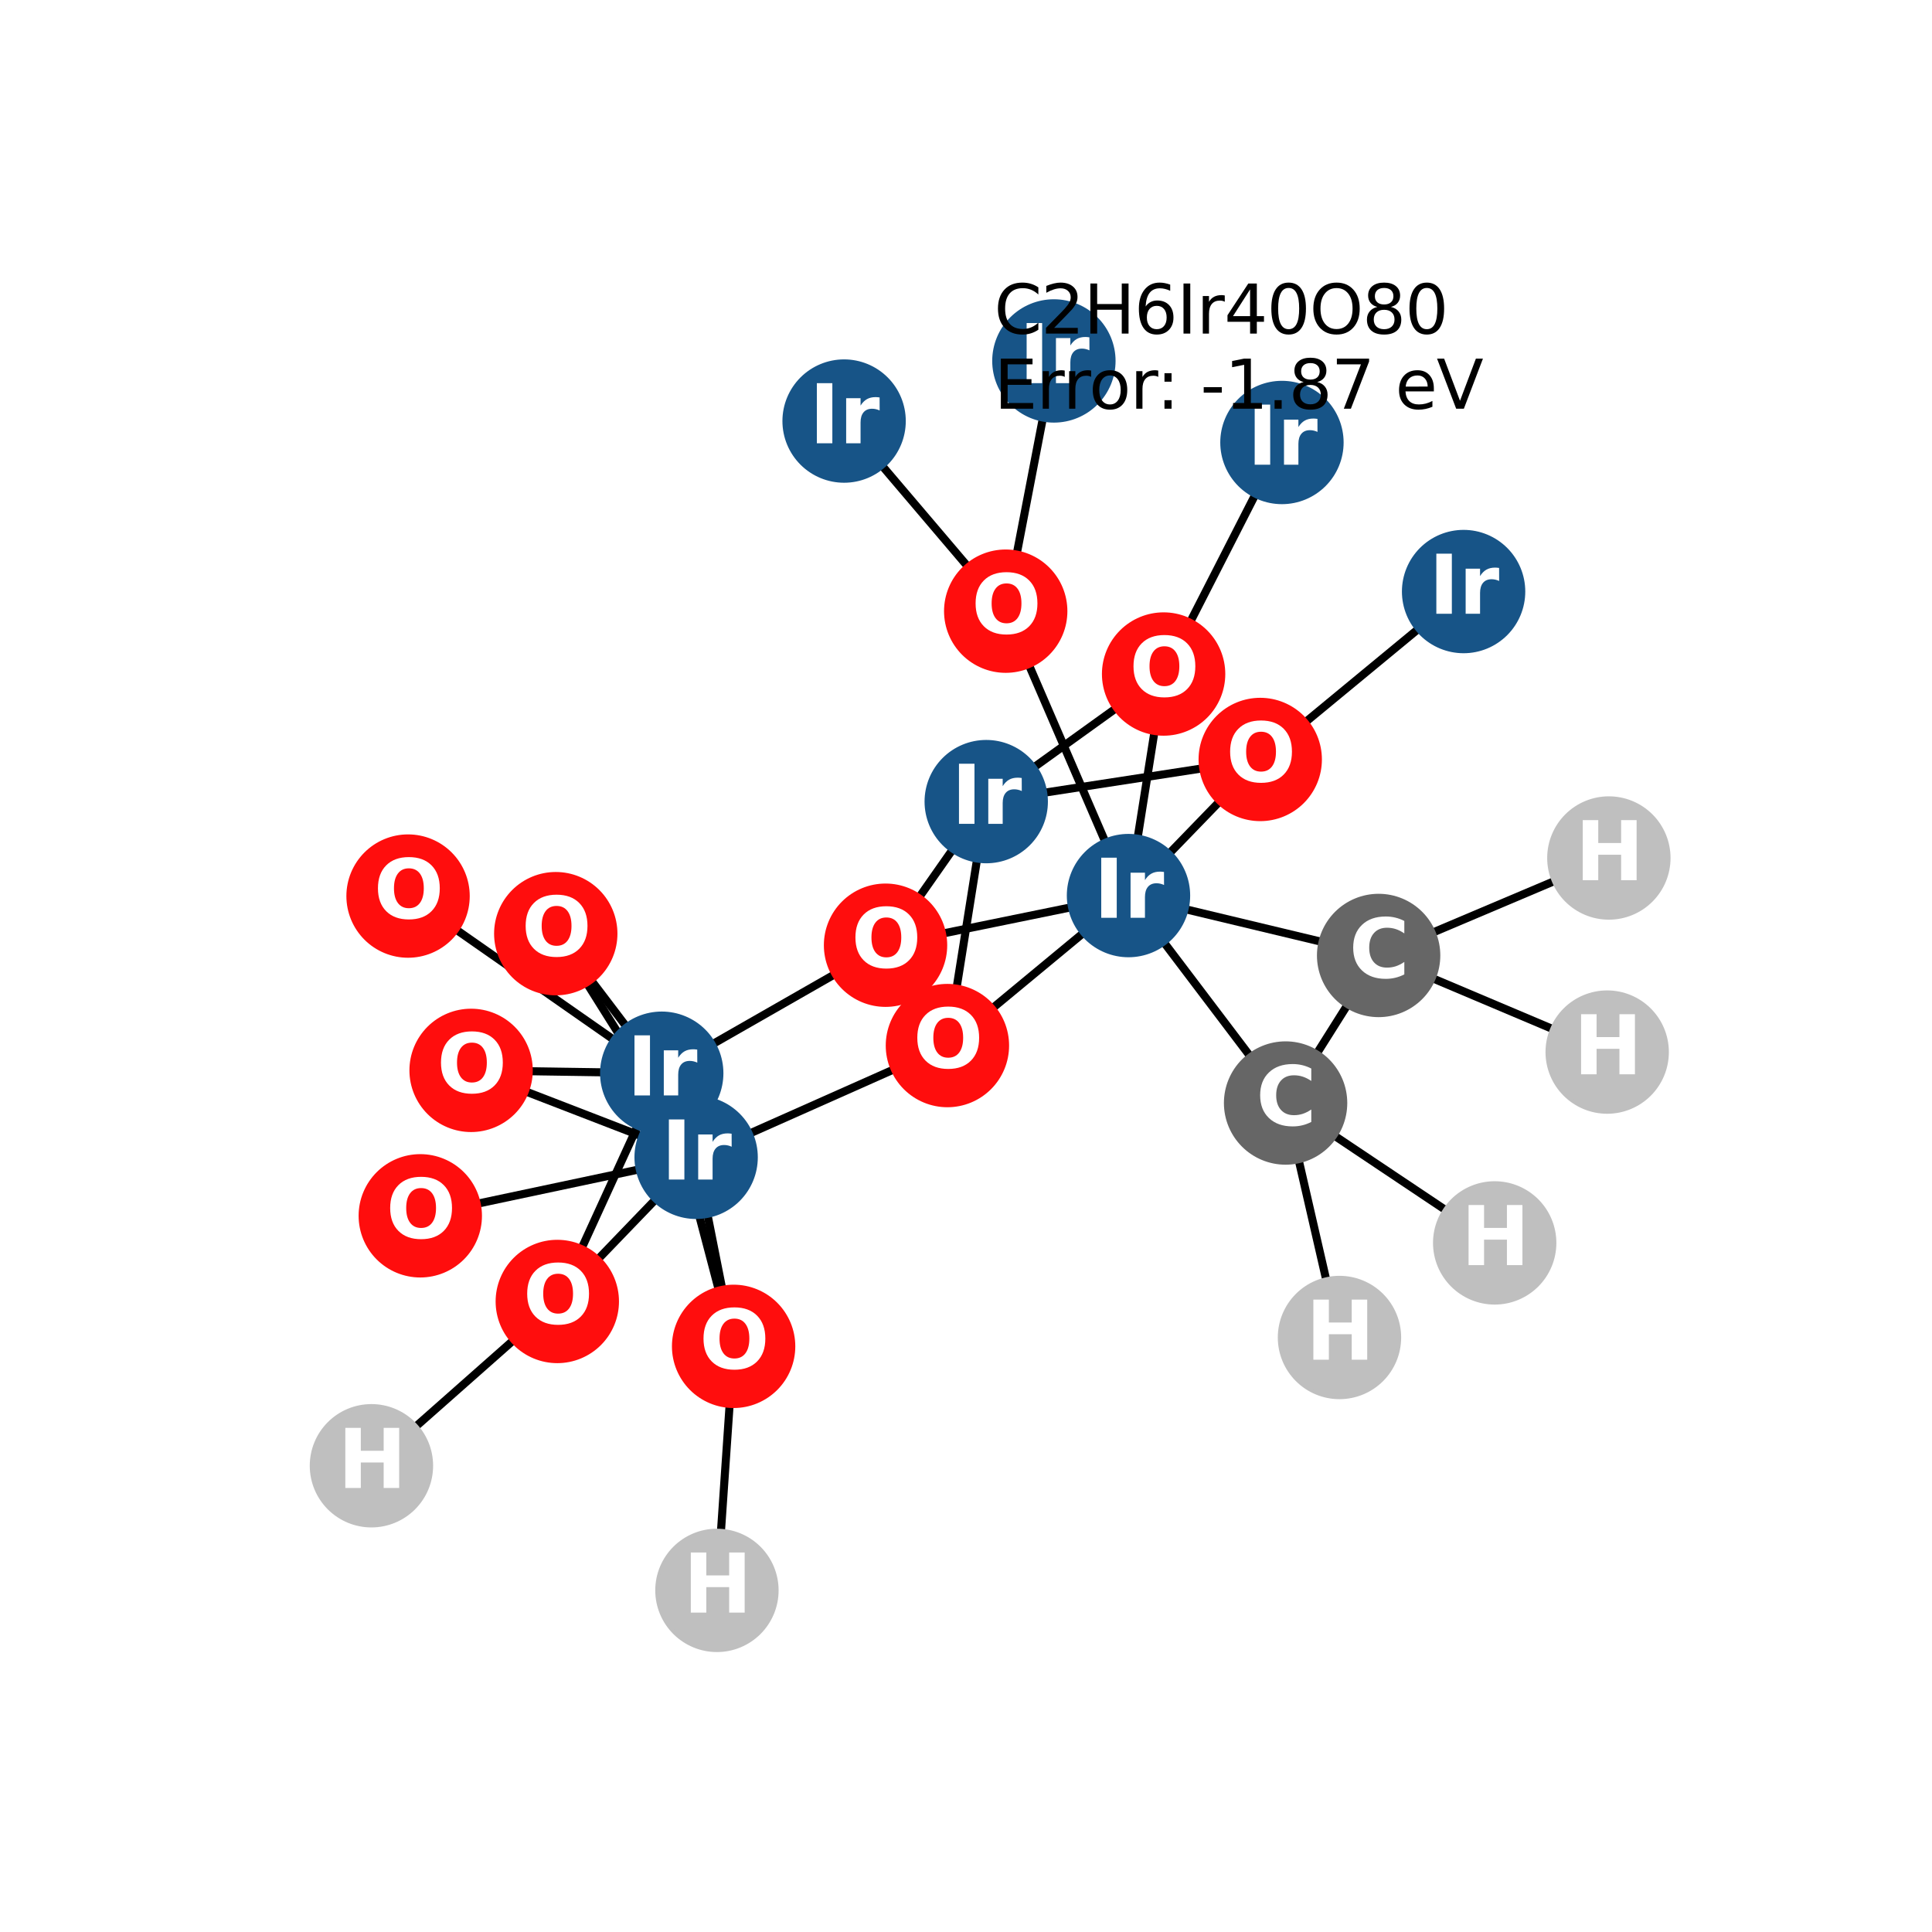 <?xml version="1.0" encoding="utf-8" standalone="no"?>
<!DOCTYPE svg PUBLIC "-//W3C//DTD SVG 1.1//EN"
  "http://www.w3.org/Graphics/SVG/1.1/DTD/svg11.dtd">
<svg xmlns:xlink="http://www.w3.org/1999/xlink" width="288pt" height="288pt" viewBox="0 0 288 288" xmlns="http://www.w3.org/2000/svg" version="1.1">
 <defs>
  <style type="text/css">*{stroke-linejoin: round; stroke-linecap: butt}</style>
 </defs>
 <g id="figure_1">
  <g id="patch_1">
   <path d="M 0 288 
L 288 288 
L 288 0 
L 0 0 
z
" style="fill: #ffffff"/>
  </g>
  <g id="axes_1">
   <g id="LineCollection_1">
    <path d="M 82.847 139.18 
L 103.771 172.52 
" clip-path="url(#pa21f3a3937)" style="fill: none; stroke: #000000; stroke-width: 1.2"/>
    <path d="M 82.847 139.18 
L 98.644 159.984 
" clip-path="url(#pa21f3a3937)" style="fill: none; stroke: #000000; stroke-width: 1.2"/>
    <path d="M 109.359 200.699 
L 103.771 172.52 
" clip-path="url(#pa21f3a3937)" style="fill: none; stroke: #000000; stroke-width: 1.2"/>
    <path d="M 109.359 200.699 
L 98.644 159.984 
" clip-path="url(#pa21f3a3937)" style="fill: none; stroke: #000000; stroke-width: 1.2"/>
    <path d="M 109.359 200.699 
L 106.871 237.076 
" clip-path="url(#pa21f3a3937)" style="fill: none; stroke: #000000; stroke-width: 1.2"/>
    <path d="M 218.176 88.182 
L 187.861 113.213 
" clip-path="url(#pa21f3a3937)" style="fill: none; stroke: #000000; stroke-width: 1.2"/>
    <path d="M 187.861 113.213 
L 147.016 119.496 
" clip-path="url(#pa21f3a3937)" style="fill: none; stroke: #000000; stroke-width: 1.2"/>
    <path d="M 187.861 113.213 
L 168.223 133.502 
" clip-path="url(#pa21f3a3937)" style="fill: none; stroke: #000000; stroke-width: 1.2"/>
    <path d="M 147.016 119.496 
L 141.23 155.861 
" clip-path="url(#pa21f3a3937)" style="fill: none; stroke: #000000; stroke-width: 1.2"/>
    <path d="M 147.016 119.496 
L 173.457 100.476 
" clip-path="url(#pa21f3a3937)" style="fill: none; stroke: #000000; stroke-width: 1.2"/>
    <path d="M 147.016 119.496 
L 132.006 140.902 
" clip-path="url(#pa21f3a3937)" style="fill: none; stroke: #000000; stroke-width: 1.2"/>
    <path d="M 141.23 155.861 
L 103.771 172.52 
" clip-path="url(#pa21f3a3937)" style="fill: none; stroke: #000000; stroke-width: 1.2"/>
    <path d="M 141.23 155.861 
L 168.223 133.502 
" clip-path="url(#pa21f3a3937)" style="fill: none; stroke: #000000; stroke-width: 1.2"/>
    <path d="M 157.102 53.804 
L 149.92 91.106 
" clip-path="url(#pa21f3a3937)" style="fill: none; stroke: #000000; stroke-width: 1.2"/>
    <path d="M 103.771 172.52 
L 62.652 181.239 
" clip-path="url(#pa21f3a3937)" style="fill: none; stroke: #000000; stroke-width: 1.2"/>
    <path d="M 103.771 172.52 
L 70.226 159.559 
" clip-path="url(#pa21f3a3937)" style="fill: none; stroke: #000000; stroke-width: 1.2"/>
    <path d="M 103.771 172.52 
L 83.076 194.009 
" clip-path="url(#pa21f3a3937)" style="fill: none; stroke: #000000; stroke-width: 1.2"/>
    <path d="M 191.097 65.961 
L 173.457 100.476 
" clip-path="url(#pa21f3a3937)" style="fill: none; stroke: #000000; stroke-width: 1.2"/>
    <path d="M 60.829 133.576 
L 98.644 159.984 
" clip-path="url(#pa21f3a3937)" style="fill: none; stroke: #000000; stroke-width: 1.2"/>
    <path d="M 168.223 133.502 
L 149.92 91.106 
" clip-path="url(#pa21f3a3937)" style="fill: none; stroke: #000000; stroke-width: 1.2"/>
    <path d="M 168.223 133.502 
L 173.457 100.476 
" clip-path="url(#pa21f3a3937)" style="fill: none; stroke: #000000; stroke-width: 1.2"/>
    <path d="M 168.223 133.502 
L 132.006 140.902 
" clip-path="url(#pa21f3a3937)" style="fill: none; stroke: #000000; stroke-width: 1.2"/>
    <path d="M 168.223 133.502 
L 191.641 164.426 
" clip-path="url(#pa21f3a3937)" style="fill: none; stroke: #000000; stroke-width: 1.2"/>
    <path d="M 168.223 133.502 
L 205.51 142.43 
" clip-path="url(#pa21f3a3937)" style="fill: none; stroke: #000000; stroke-width: 1.2"/>
    <path d="M 125.829 62.767 
L 149.92 91.106 
" clip-path="url(#pa21f3a3937)" style="fill: none; stroke: #000000; stroke-width: 1.2"/>
    <path d="M 98.644 159.984 
L 70.226 159.559 
" clip-path="url(#pa21f3a3937)" style="fill: none; stroke: #000000; stroke-width: 1.2"/>
    <path d="M 98.644 159.984 
L 83.076 194.009 
" clip-path="url(#pa21f3a3937)" style="fill: none; stroke: #000000; stroke-width: 1.2"/>
    <path d="M 98.644 159.984 
L 132.006 140.902 
" clip-path="url(#pa21f3a3937)" style="fill: none; stroke: #000000; stroke-width: 1.2"/>
    <path d="M 83.076 194.009 
L 55.369 218.498 
" clip-path="url(#pa21f3a3937)" style="fill: none; stroke: #000000; stroke-width: 1.2"/>
    <path d="M 191.641 164.426 
L 205.51 142.43 
" clip-path="url(#pa21f3a3937)" style="fill: none; stroke: #000000; stroke-width: 1.2"/>
    <path d="M 191.641 164.426 
L 199.674 199.378 
" clip-path="url(#pa21f3a3937)" style="fill: none; stroke: #000000; stroke-width: 1.2"/>
    <path d="M 191.641 164.426 
L 222.811 185.278 
" clip-path="url(#pa21f3a3937)" style="fill: none; stroke: #000000; stroke-width: 1.2"/>
    <path d="M 205.51 142.43 
L 239.581 156.833 
" clip-path="url(#pa21f3a3937)" style="fill: none; stroke: #000000; stroke-width: 1.2"/>
    <path d="M 205.51 142.43 
L 239.831 127.901 
" clip-path="url(#pa21f3a3937)" style="fill: none; stroke: #000000; stroke-width: 1.2"/>
   </g>
   <g id="PathCollection_1">
    <defs>
     <path id="C0_0_ea7566443e" d="M 0 8.944 
C 2.372 8.944 4.647 8.002 6.325 6.325 
C 8.002 4.647 8.944 2.372 8.944 -0 
C 8.944 -2.372 8.002 -4.647 6.325 -6.325 
C 4.647 -8.002 2.372 -8.944 0 -8.944 
C -2.372 -8.944 -4.647 -8.002 -6.325 -6.325 
C -8.002 -4.647 -8.944 -2.372 -8.944 0 
C -8.944 2.372 -8.002 4.647 -6.325 6.325 
C -4.647 8.002 -2.372 8.944 0 8.944 
z
"/>
    </defs>
    <g clip-path="url(#pa21f3a3937)">
     <use xlink:href="#C0_0_ea7566443e" x="82.847" y="139.18" style="fill: #ff0d0d; stroke: #ff0d0d; stroke-width: 0.5"/>
    </g>
    <g clip-path="url(#pa21f3a3937)">
     <use xlink:href="#C0_0_ea7566443e" x="109.359" y="200.699" style="fill: #ff0d0d; stroke: #ff0d0d; stroke-width: 0.5"/>
    </g>
    <g clip-path="url(#pa21f3a3937)">
     <use xlink:href="#C0_0_ea7566443e" x="218.176" y="88.182" style="fill: #175487; stroke: #175487; stroke-width: 0.5"/>
    </g>
    <g clip-path="url(#pa21f3a3937)">
     <use xlink:href="#C0_0_ea7566443e" x="187.861" y="113.213" style="fill: #ff0d0d; stroke: #ff0d0d; stroke-width: 0.5"/>
    </g>
    <g clip-path="url(#pa21f3a3937)">
     <use xlink:href="#C0_0_ea7566443e" x="147.016" y="119.496" style="fill: #175487; stroke: #175487; stroke-width: 0.5"/>
    </g>
    <g clip-path="url(#pa21f3a3937)">
     <use xlink:href="#C0_0_ea7566443e" x="141.23" y="155.861" style="fill: #ff0d0d; stroke: #ff0d0d; stroke-width: 0.5"/>
    </g>
    <g clip-path="url(#pa21f3a3937)">
     <use xlink:href="#C0_0_ea7566443e" x="157.102" y="53.804" style="fill: #175487; stroke: #175487; stroke-width: 0.5"/>
    </g>
    <g clip-path="url(#pa21f3a3937)">
     <use xlink:href="#C0_0_ea7566443e" x="103.771" y="172.52" style="fill: #175487; stroke: #175487; stroke-width: 0.5"/>
    </g>
    <g clip-path="url(#pa21f3a3937)">
     <use xlink:href="#C0_0_ea7566443e" x="191.097" y="65.961" style="fill: #175487; stroke: #175487; stroke-width: 0.5"/>
    </g>
    <g clip-path="url(#pa21f3a3937)">
     <use xlink:href="#C0_0_ea7566443e" x="60.829" y="133.576" style="fill: #ff0d0d; stroke: #ff0d0d; stroke-width: 0.5"/>
    </g>
    <g clip-path="url(#pa21f3a3937)">
     <use xlink:href="#C0_0_ea7566443e" x="168.223" y="133.502" style="fill: #175487; stroke: #175487; stroke-width: 0.5"/>
    </g>
    <g clip-path="url(#pa21f3a3937)">
     <use xlink:href="#C0_0_ea7566443e" x="125.829" y="62.767" style="fill: #175487; stroke: #175487; stroke-width: 0.5"/>
    </g>
    <g clip-path="url(#pa21f3a3937)">
     <use xlink:href="#C0_0_ea7566443e" x="98.644" y="159.984" style="fill: #175487; stroke: #175487; stroke-width: 0.5"/>
    </g>
    <g clip-path="url(#pa21f3a3937)">
     <use xlink:href="#C0_0_ea7566443e" x="70.226" y="159.559" style="fill: #ff0d0d; stroke: #ff0d0d; stroke-width: 0.5"/>
    </g>
    <g clip-path="url(#pa21f3a3937)">
     <use xlink:href="#C0_0_ea7566443e" x="149.92" y="91.106" style="fill: #ff0d0d; stroke: #ff0d0d; stroke-width: 0.5"/>
    </g>
    <g clip-path="url(#pa21f3a3937)">
     <use xlink:href="#C0_0_ea7566443e" x="83.076" y="194.009" style="fill: #ff0d0d; stroke: #ff0d0d; stroke-width: 0.5"/>
    </g>
    <g clip-path="url(#pa21f3a3937)">
     <use xlink:href="#C0_0_ea7566443e" x="173.457" y="100.476" style="fill: #ff0d0d; stroke: #ff0d0d; stroke-width: 0.5"/>
    </g>
    <g clip-path="url(#pa21f3a3937)">
     <use xlink:href="#C0_0_ea7566443e" x="62.652" y="181.239" style="fill: #ff0d0d; stroke: #ff0d0d; stroke-width: 0.5"/>
    </g>
    <g clip-path="url(#pa21f3a3937)">
     <use xlink:href="#C0_0_ea7566443e" x="132.006" y="140.902" style="fill: #ff0d0d; stroke: #ff0d0d; stroke-width: 0.5"/>
    </g>
    <g clip-path="url(#pa21f3a3937)">
     <use xlink:href="#C0_0_ea7566443e" x="191.641" y="164.426" style="fill: #666666; stroke: #666666; stroke-width: 0.5"/>
    </g>
    <g clip-path="url(#pa21f3a3937)">
     <use xlink:href="#C0_0_ea7566443e" x="205.51" y="142.43" style="fill: #666666; stroke: #666666; stroke-width: 0.5"/>
    </g>
    <g clip-path="url(#pa21f3a3937)">
     <use xlink:href="#C0_0_ea7566443e" x="199.674" y="199.378" style="fill: #bfbfbf; stroke: #bfbfbf; stroke-width: 0.5"/>
    </g>
    <g clip-path="url(#pa21f3a3937)">
     <use xlink:href="#C0_0_ea7566443e" x="222.811" y="185.278" style="fill: #bfbfbf; stroke: #bfbfbf; stroke-width: 0.5"/>
    </g>
    <g clip-path="url(#pa21f3a3937)">
     <use xlink:href="#C0_0_ea7566443e" x="55.369" y="218.498" style="fill: #bfbfbf; stroke: #bfbfbf; stroke-width: 0.5"/>
    </g>
    <g clip-path="url(#pa21f3a3937)">
     <use xlink:href="#C0_0_ea7566443e" x="106.871" y="237.076" style="fill: #bfbfbf; stroke: #bfbfbf; stroke-width: 0.5"/>
    </g>
    <g clip-path="url(#pa21f3a3937)">
     <use xlink:href="#C0_0_ea7566443e" x="239.581" y="156.833" style="fill: #bfbfbf; stroke: #bfbfbf; stroke-width: 0.5"/>
    </g>
    <g clip-path="url(#pa21f3a3937)">
     <use xlink:href="#C0_0_ea7566443e" x="239.831" y="127.901" style="fill: #bfbfbf; stroke: #bfbfbf; stroke-width: 0.5"/>
    </g>
   </g>
   <g id="text_1">
    <g clip-path="url(#pa21f3a3937)">
     <!-- O -->
     <g style="fill: #ffffff" transform="translate(77.746 142.492) scale(0.12 -0.12)">
      <defs>
       <path id="DejaVuSans-Bold-4f" d="M 2719 3878 
Q 2169 3878 1866 3472 
Q 1563 3066 1563 2328 
Q 1563 1594 1866 1187 
Q 2169 781 2719 781 
Q 3272 781 3575 1187 
Q 3878 1594 3878 2328 
Q 3878 3066 3575 3472 
Q 3272 3878 2719 3878 
z
M 2719 4750 
Q 3844 4750 4481 4106 
Q 5119 3463 5119 2328 
Q 5119 1197 4481 553 
Q 3844 -91 2719 -91 
Q 1597 -91 958 553 
Q 319 1197 319 2328 
Q 319 3463 958 4106 
Q 1597 4750 2719 4750 
z
" transform="scale(0.016)"/>
      </defs>
      <use xlink:href="#DejaVuSans-Bold-4f"/>
     </g>
    </g>
   </g>
   <g id="text_2">
    <g clip-path="url(#pa21f3a3937)">
     <!-- O -->
     <g style="fill: #ffffff" transform="translate(104.258 204.01) scale(0.12 -0.12)">
      <use xlink:href="#DejaVuSans-Bold-4f"/>
     </g>
    </g>
   </g>
   <g id="text_3">
    <g clip-path="url(#pa21f3a3937)">
     <!-- Ir -->
     <g style="fill: #ffffff" transform="translate(212.985 91.493) scale(0.12 -0.12)">
      <defs>
       <path id="DejaVuSans-Bold-49" d="M 588 4666 
L 1791 4666 
L 1791 0 
L 588 0 
L 588 4666 
z
" transform="scale(0.016)"/>
       <path id="DejaVuSans-Bold-72" d="M 3138 2547 
Q 2991 2616 2845 2648 
Q 2700 2681 2553 2681 
Q 2122 2681 1889 2404 
Q 1656 2128 1656 1613 
L 1656 0 
L 538 0 
L 538 3500 
L 1656 3500 
L 1656 2925 
Q 1872 3269 2151 3426 
Q 2431 3584 2822 3584 
Q 2878 3584 2943 3579 
Q 3009 3575 3134 3559 
L 3138 2547 
z
" transform="scale(0.016)"/>
      </defs>
      <use xlink:href="#DejaVuSans-Bold-49"/>
      <use xlink:href="#DejaVuSans-Bold-72" transform="translate(37.207 0)"/>
     </g>
    </g>
   </g>
   <g id="text_4">
    <g clip-path="url(#pa21f3a3937)">
     <!-- O -->
     <g style="fill: #ffffff" transform="translate(182.76 116.524) scale(0.12 -0.12)">
      <use xlink:href="#DejaVuSans-Bold-4f"/>
     </g>
    </g>
   </g>
   <g id="text_5">
    <g clip-path="url(#pa21f3a3937)">
     <!-- Ir -->
     <g style="fill: #ffffff" transform="translate(141.825 122.808) scale(0.12 -0.12)">
      <use xlink:href="#DejaVuSans-Bold-49"/>
      <use xlink:href="#DejaVuSans-Bold-72" transform="translate(37.207 0)"/>
     </g>
    </g>
   </g>
   <g id="text_6">
    <g clip-path="url(#pa21f3a3937)">
     <!-- O -->
     <g style="fill: #ffffff" transform="translate(136.129 159.172) scale(0.12 -0.12)">
      <use xlink:href="#DejaVuSans-Bold-4f"/>
     </g>
    </g>
   </g>
   <g id="text_7">
    <g clip-path="url(#pa21f3a3937)">
     <!-- Ir -->
     <g style="fill: #ffffff" transform="translate(151.911 57.115) scale(0.12 -0.12)">
      <use xlink:href="#DejaVuSans-Bold-49"/>
      <use xlink:href="#DejaVuSans-Bold-72" transform="translate(37.207 0)"/>
     </g>
    </g>
   </g>
   <g id="text_8">
    <g clip-path="url(#pa21f3a3937)">
     <!-- Ir -->
     <g style="fill: #ffffff" transform="translate(98.58 175.832) scale(0.12 -0.12)">
      <use xlink:href="#DejaVuSans-Bold-49"/>
      <use xlink:href="#DejaVuSans-Bold-72" transform="translate(37.207 0)"/>
     </g>
    </g>
   </g>
   <g id="text_9">
    <g clip-path="url(#pa21f3a3937)">
     <!-- Ir -->
     <g style="fill: #ffffff" transform="translate(185.906 69.273) scale(0.12 -0.12)">
      <use xlink:href="#DejaVuSans-Bold-49"/>
      <use xlink:href="#DejaVuSans-Bold-72" transform="translate(37.207 0)"/>
     </g>
    </g>
   </g>
   <g id="text_10">
    <g clip-path="url(#pa21f3a3937)">
     <!-- O -->
     <g style="fill: #ffffff" transform="translate(55.728 136.887) scale(0.12 -0.12)">
      <use xlink:href="#DejaVuSans-Bold-4f"/>
     </g>
    </g>
   </g>
   <g id="text_11">
    <g clip-path="url(#pa21f3a3937)">
     <!-- Ir -->
     <g style="fill: #ffffff" transform="translate(163.032 136.814) scale(0.12 -0.12)">
      <use xlink:href="#DejaVuSans-Bold-49"/>
      <use xlink:href="#DejaVuSans-Bold-72" transform="translate(37.207 0)"/>
     </g>
    </g>
   </g>
   <g id="text_12">
    <g clip-path="url(#pa21f3a3937)">
     <!-- Ir -->
     <g style="fill: #ffffff" transform="translate(120.638 66.078) scale(0.12 -0.12)">
      <use xlink:href="#DejaVuSans-Bold-49"/>
      <use xlink:href="#DejaVuSans-Bold-72" transform="translate(37.207 0)"/>
     </g>
    </g>
   </g>
   <g id="text_13">
    <g clip-path="url(#pa21f3a3937)">
     <!-- Ir -->
     <g style="fill: #ffffff" transform="translate(93.453 163.295) scale(0.12 -0.12)">
      <use xlink:href="#DejaVuSans-Bold-49"/>
      <use xlink:href="#DejaVuSans-Bold-72" transform="translate(37.207 0)"/>
     </g>
    </g>
   </g>
   <g id="text_14">
    <g clip-path="url(#pa21f3a3937)">
     <!-- O -->
     <g style="fill: #ffffff" transform="translate(65.125 162.87) scale(0.12 -0.12)">
      <use xlink:href="#DejaVuSans-Bold-4f"/>
     </g>
    </g>
   </g>
   <g id="text_15">
    <g clip-path="url(#pa21f3a3937)">
     <!-- O -->
     <g style="fill: #ffffff" transform="translate(144.819 94.417) scale(0.12 -0.12)">
      <use xlink:href="#DejaVuSans-Bold-4f"/>
     </g>
    </g>
   </g>
   <g id="text_16">
    <g clip-path="url(#pa21f3a3937)">
     <!-- O -->
     <g style="fill: #ffffff" transform="translate(77.975 197.32) scale(0.12 -0.12)">
      <use xlink:href="#DejaVuSans-Bold-4f"/>
     </g>
    </g>
   </g>
   <g id="text_17">
    <g clip-path="url(#pa21f3a3937)">
     <!-- O -->
     <g style="fill: #ffffff" transform="translate(168.356 103.787) scale(0.12 -0.12)">
      <use xlink:href="#DejaVuSans-Bold-4f"/>
     </g>
    </g>
   </g>
   <g id="text_18">
    <g clip-path="url(#pa21f3a3937)">
     <!-- O -->
     <g style="fill: #ffffff" transform="translate(57.551 184.55) scale(0.12 -0.12)">
      <use xlink:href="#DejaVuSans-Bold-4f"/>
     </g>
    </g>
   </g>
   <g id="text_19">
    <g clip-path="url(#pa21f3a3937)">
     <!-- O -->
     <g style="fill: #ffffff" transform="translate(126.905 144.213) scale(0.12 -0.12)">
      <use xlink:href="#DejaVuSans-Bold-4f"/>
     </g>
    </g>
   </g>
   <g id="text_20">
    <g clip-path="url(#pa21f3a3937)">
     <!-- C -->
     <g style="fill: #ffffff" transform="translate(187.237 167.738) scale(0.12 -0.12)">
      <defs>
       <path id="DejaVuSans-Bold-43" d="M 4288 256 
Q 3956 84 3597 -3 
Q 3238 -91 2847 -91 
Q 1681 -91 1000 561 
Q 319 1213 319 2328 
Q 319 3447 1000 4098 
Q 1681 4750 2847 4750 
Q 3238 4750 3597 4662 
Q 3956 4575 4288 4403 
L 4288 3438 
Q 3953 3666 3628 3772 
Q 3303 3878 2944 3878 
Q 2300 3878 1931 3465 
Q 1563 3053 1563 2328 
Q 1563 1606 1931 1193 
Q 2300 781 2944 781 
Q 3303 781 3628 887 
Q 3953 994 4288 1222 
L 4288 256 
z
" transform="scale(0.016)"/>
      </defs>
      <use xlink:href="#DejaVuSans-Bold-43"/>
     </g>
    </g>
   </g>
   <g id="text_21">
    <g clip-path="url(#pa21f3a3937)">
     <!-- C -->
     <g style="fill: #ffffff" transform="translate(201.106 145.741) scale(0.12 -0.12)">
      <use xlink:href="#DejaVuSans-Bold-43"/>
     </g>
    </g>
   </g>
   <g id="text_22">
    <g clip-path="url(#pa21f3a3937)">
     <!-- H -->
     <g style="fill: #ffffff" transform="translate(194.652 202.689) scale(0.12 -0.12)">
      <defs>
       <path id="DejaVuSans-Bold-48" d="M 588 4666 
L 1791 4666 
L 1791 2888 
L 3566 2888 
L 3566 4666 
L 4769 4666 
L 4769 0 
L 3566 0 
L 3566 1978 
L 1791 1978 
L 1791 0 
L 588 0 
L 588 4666 
z
" transform="scale(0.016)"/>
      </defs>
      <use xlink:href="#DejaVuSans-Bold-48"/>
     </g>
    </g>
   </g>
   <g id="text_23">
    <g clip-path="url(#pa21f3a3937)">
     <!-- H -->
     <g style="fill: #ffffff" transform="translate(217.789 188.589) scale(0.12 -0.12)">
      <use xlink:href="#DejaVuSans-Bold-48"/>
     </g>
    </g>
   </g>
   <g id="text_24">
    <g clip-path="url(#pa21f3a3937)">
     <!-- H -->
     <g style="fill: #ffffff" transform="translate(50.347 221.809) scale(0.12 -0.12)">
      <use xlink:href="#DejaVuSans-Bold-48"/>
     </g>
    </g>
   </g>
   <g id="text_25">
    <g clip-path="url(#pa21f3a3937)">
     <!-- H -->
     <g style="fill: #ffffff" transform="translate(101.85 240.388) scale(0.12 -0.12)">
      <use xlink:href="#DejaVuSans-Bold-48"/>
     </g>
    </g>
   </g>
   <g id="text_26">
    <g clip-path="url(#pa21f3a3937)">
     <!-- H -->
     <g style="fill: #ffffff" transform="translate(234.56 160.144) scale(0.12 -0.12)">
      <use xlink:href="#DejaVuSans-Bold-48"/>
     </g>
    </g>
   </g>
   <g id="text_27">
    <g clip-path="url(#pa21f3a3937)">
     <!-- H -->
     <g style="fill: #ffffff" transform="translate(234.81 131.213) scale(0.12 -0.12)">
      <use xlink:href="#DejaVuSans-Bold-48"/>
     </g>
    </g>
   </g>
   <g id="text_28">
    <!-- C2H6Ir40O80 -->
    <g transform="translate(148.191 49.727) scale(0.1 -0.1)">
     <defs>
      <path id="DejaVuSans-43" d="M 4122 4306 
L 4122 3641 
Q 3803 3938 3442 4084 
Q 3081 4231 2675 4231 
Q 1875 4231 1450 3742 
Q 1025 3253 1025 2328 
Q 1025 1406 1450 917 
Q 1875 428 2675 428 
Q 3081 428 3442 575 
Q 3803 722 4122 1019 
L 4122 359 
Q 3791 134 3420 21 
Q 3050 -91 2638 -91 
Q 1578 -91 968 557 
Q 359 1206 359 2328 
Q 359 3453 968 4101 
Q 1578 4750 2638 4750 
Q 3056 4750 3426 4639 
Q 3797 4528 4122 4306 
z
" transform="scale(0.016)"/>
      <path id="DejaVuSans-32" d="M 1228 531 
L 3431 531 
L 3431 0 
L 469 0 
L 469 531 
Q 828 903 1448 1529 
Q 2069 2156 2228 2338 
Q 2531 2678 2651 2914 
Q 2772 3150 2772 3378 
Q 2772 3750 2511 3984 
Q 2250 4219 1831 4219 
Q 1534 4219 1204 4116 
Q 875 4013 500 3803 
L 500 4441 
Q 881 4594 1212 4672 
Q 1544 4750 1819 4750 
Q 2544 4750 2975 4387 
Q 3406 4025 3406 3419 
Q 3406 3131 3298 2873 
Q 3191 2616 2906 2266 
Q 2828 2175 2409 1742 
Q 1991 1309 1228 531 
z
" transform="scale(0.016)"/>
      <path id="DejaVuSans-48" d="M 628 4666 
L 1259 4666 
L 1259 2753 
L 3553 2753 
L 3553 4666 
L 4184 4666 
L 4184 0 
L 3553 0 
L 3553 2222 
L 1259 2222 
L 1259 0 
L 628 0 
L 628 4666 
z
" transform="scale(0.016)"/>
      <path id="DejaVuSans-36" d="M 2113 2584 
Q 1688 2584 1439 2293 
Q 1191 2003 1191 1497 
Q 1191 994 1439 701 
Q 1688 409 2113 409 
Q 2538 409 2786 701 
Q 3034 994 3034 1497 
Q 3034 2003 2786 2293 
Q 2538 2584 2113 2584 
z
M 3366 4563 
L 3366 3988 
Q 3128 4100 2886 4159 
Q 2644 4219 2406 4219 
Q 1781 4219 1451 3797 
Q 1122 3375 1075 2522 
Q 1259 2794 1537 2939 
Q 1816 3084 2150 3084 
Q 2853 3084 3261 2657 
Q 3669 2231 3669 1497 
Q 3669 778 3244 343 
Q 2819 -91 2113 -91 
Q 1303 -91 875 529 
Q 447 1150 447 2328 
Q 447 3434 972 4092 
Q 1497 4750 2381 4750 
Q 2619 4750 2861 4703 
Q 3103 4656 3366 4563 
z
" transform="scale(0.016)"/>
      <path id="DejaVuSans-49" d="M 628 4666 
L 1259 4666 
L 1259 0 
L 628 0 
L 628 4666 
z
" transform="scale(0.016)"/>
      <path id="DejaVuSans-72" d="M 2631 2963 
Q 2534 3019 2420 3045 
Q 2306 3072 2169 3072 
Q 1681 3072 1420 2755 
Q 1159 2438 1159 1844 
L 1159 0 
L 581 0 
L 581 3500 
L 1159 3500 
L 1159 2956 
Q 1341 3275 1631 3429 
Q 1922 3584 2338 3584 
Q 2397 3584 2469 3576 
Q 2541 3569 2628 3553 
L 2631 2963 
z
" transform="scale(0.016)"/>
      <path id="DejaVuSans-34" d="M 2419 4116 
L 825 1625 
L 2419 1625 
L 2419 4116 
z
M 2253 4666 
L 3047 4666 
L 3047 1625 
L 3713 1625 
L 3713 1100 
L 3047 1100 
L 3047 0 
L 2419 0 
L 2419 1100 
L 313 1100 
L 313 1709 
L 2253 4666 
z
" transform="scale(0.016)"/>
      <path id="DejaVuSans-30" d="M 2034 4250 
Q 1547 4250 1301 3770 
Q 1056 3291 1056 2328 
Q 1056 1369 1301 889 
Q 1547 409 2034 409 
Q 2525 409 2770 889 
Q 3016 1369 3016 2328 
Q 3016 3291 2770 3770 
Q 2525 4250 2034 4250 
z
M 2034 4750 
Q 2819 4750 3233 4129 
Q 3647 3509 3647 2328 
Q 3647 1150 3233 529 
Q 2819 -91 2034 -91 
Q 1250 -91 836 529 
Q 422 1150 422 2328 
Q 422 3509 836 4129 
Q 1250 4750 2034 4750 
z
" transform="scale(0.016)"/>
      <path id="DejaVuSans-4f" d="M 2522 4238 
Q 1834 4238 1429 3725 
Q 1025 3213 1025 2328 
Q 1025 1447 1429 934 
Q 1834 422 2522 422 
Q 3209 422 3611 934 
Q 4013 1447 4013 2328 
Q 4013 3213 3611 3725 
Q 3209 4238 2522 4238 
z
M 2522 4750 
Q 3503 4750 4090 4092 
Q 4678 3434 4678 2328 
Q 4678 1225 4090 567 
Q 3503 -91 2522 -91 
Q 1538 -91 948 565 
Q 359 1222 359 2328 
Q 359 3434 948 4092 
Q 1538 4750 2522 4750 
z
" transform="scale(0.016)"/>
      <path id="DejaVuSans-38" d="M 2034 2216 
Q 1584 2216 1326 1975 
Q 1069 1734 1069 1313 
Q 1069 891 1326 650 
Q 1584 409 2034 409 
Q 2484 409 2743 651 
Q 3003 894 3003 1313 
Q 3003 1734 2745 1975 
Q 2488 2216 2034 2216 
z
M 1403 2484 
Q 997 2584 770 2862 
Q 544 3141 544 3541 
Q 544 4100 942 4425 
Q 1341 4750 2034 4750 
Q 2731 4750 3128 4425 
Q 3525 4100 3525 3541 
Q 3525 3141 3298 2862 
Q 3072 2584 2669 2484 
Q 3125 2378 3379 2068 
Q 3634 1759 3634 1313 
Q 3634 634 3220 271 
Q 2806 -91 2034 -91 
Q 1263 -91 848 271 
Q 434 634 434 1313 
Q 434 1759 690 2068 
Q 947 2378 1403 2484 
z
M 1172 3481 
Q 1172 3119 1398 2916 
Q 1625 2713 2034 2713 
Q 2441 2713 2670 2916 
Q 2900 3119 2900 3481 
Q 2900 3844 2670 4047 
Q 2441 4250 2034 4250 
Q 1625 4250 1398 4047 
Q 1172 3844 1172 3481 
z
" transform="scale(0.016)"/>
     </defs>
     <use xlink:href="#DejaVuSans-43"/>
     <use xlink:href="#DejaVuSans-32" transform="translate(69.824 0)"/>
     <use xlink:href="#DejaVuSans-48" transform="translate(133.447 0)"/>
     <use xlink:href="#DejaVuSans-36" transform="translate(208.643 0)"/>
     <use xlink:href="#DejaVuSans-49" transform="translate(272.266 0)"/>
     <use xlink:href="#DejaVuSans-72" transform="translate(301.758 0)"/>
     <use xlink:href="#DejaVuSans-34" transform="translate(342.871 0)"/>
     <use xlink:href="#DejaVuSans-30" transform="translate(406.494 0)"/>
     <use xlink:href="#DejaVuSans-4f" transform="translate(470.117 0)"/>
     <use xlink:href="#DejaVuSans-38" transform="translate(548.828 0)"/>
     <use xlink:href="#DejaVuSans-30" transform="translate(612.451 0)"/>
    </g>
    <!-- Error: -1.87 eV -->
    <g transform="translate(148.191 60.925) scale(0.1 -0.1)">
     <defs>
      <path id="DejaVuSans-45" d="M 628 4666 
L 3578 4666 
L 3578 4134 
L 1259 4134 
L 1259 2753 
L 3481 2753 
L 3481 2222 
L 1259 2222 
L 1259 531 
L 3634 531 
L 3634 0 
L 628 0 
L 628 4666 
z
" transform="scale(0.016)"/>
      <path id="DejaVuSans-6f" d="M 1959 3097 
Q 1497 3097 1228 2736 
Q 959 2375 959 1747 
Q 959 1119 1226 758 
Q 1494 397 1959 397 
Q 2419 397 2687 759 
Q 2956 1122 2956 1747 
Q 2956 2369 2687 2733 
Q 2419 3097 1959 3097 
z
M 1959 3584 
Q 2709 3584 3137 3096 
Q 3566 2609 3566 1747 
Q 3566 888 3137 398 
Q 2709 -91 1959 -91 
Q 1206 -91 779 398 
Q 353 888 353 1747 
Q 353 2609 779 3096 
Q 1206 3584 1959 3584 
z
" transform="scale(0.016)"/>
      <path id="DejaVuSans-3a" d="M 750 794 
L 1409 794 
L 1409 0 
L 750 0 
L 750 794 
z
M 750 3309 
L 1409 3309 
L 1409 2516 
L 750 2516 
L 750 3309 
z
" transform="scale(0.016)"/>
      <path id="DejaVuSans-20" transform="scale(0.016)"/>
      <path id="DejaVuSans-2d" d="M 313 2009 
L 1997 2009 
L 1997 1497 
L 313 1497 
L 313 2009 
z
" transform="scale(0.016)"/>
      <path id="DejaVuSans-31" d="M 794 531 
L 1825 531 
L 1825 4091 
L 703 3866 
L 703 4441 
L 1819 4666 
L 2450 4666 
L 2450 531 
L 3481 531 
L 3481 0 
L 794 0 
L 794 531 
z
" transform="scale(0.016)"/>
      <path id="DejaVuSans-2e" d="M 684 794 
L 1344 794 
L 1344 0 
L 684 0 
L 684 794 
z
" transform="scale(0.016)"/>
      <path id="DejaVuSans-37" d="M 525 4666 
L 3525 4666 
L 3525 4397 
L 1831 0 
L 1172 0 
L 2766 4134 
L 525 4134 
L 525 4666 
z
" transform="scale(0.016)"/>
      <path id="DejaVuSans-65" d="M 3597 1894 
L 3597 1613 
L 953 1613 
Q 991 1019 1311 708 
Q 1631 397 2203 397 
Q 2534 397 2845 478 
Q 3156 559 3463 722 
L 3463 178 
Q 3153 47 2828 -22 
Q 2503 -91 2169 -91 
Q 1331 -91 842 396 
Q 353 884 353 1716 
Q 353 2575 817 3079 
Q 1281 3584 2069 3584 
Q 2775 3584 3186 3129 
Q 3597 2675 3597 1894 
z
M 3022 2063 
Q 3016 2534 2758 2815 
Q 2500 3097 2075 3097 
Q 1594 3097 1305 2825 
Q 1016 2553 972 2059 
L 3022 2063 
z
" transform="scale(0.016)"/>
      <path id="DejaVuSans-56" d="M 1831 0 
L 50 4666 
L 709 4666 
L 2188 738 
L 3669 4666 
L 4325 4666 
L 2547 0 
L 1831 0 
z
" transform="scale(0.016)"/>
     </defs>
     <use xlink:href="#DejaVuSans-45"/>
     <use xlink:href="#DejaVuSans-72" transform="translate(63.184 0)"/>
     <use xlink:href="#DejaVuSans-72" transform="translate(102.547 0)"/>
     <use xlink:href="#DejaVuSans-6f" transform="translate(141.41 0)"/>
     <use xlink:href="#DejaVuSans-72" transform="translate(202.592 0)"/>
     <use xlink:href="#DejaVuSans-3a" transform="translate(241.955 0)"/>
     <use xlink:href="#DejaVuSans-20" transform="translate(275.646 0)"/>
     <use xlink:href="#DejaVuSans-2d" transform="translate(307.434 0)"/>
     <use xlink:href="#DejaVuSans-31" transform="translate(343.518 0)"/>
     <use xlink:href="#DejaVuSans-2e" transform="translate(407.141 0)"/>
     <use xlink:href="#DejaVuSans-38" transform="translate(438.928 0)"/>
     <use xlink:href="#DejaVuSans-37" transform="translate(502.551 0)"/>
     <use xlink:href="#DejaVuSans-20" transform="translate(566.174 0)"/>
     <use xlink:href="#DejaVuSans-65" transform="translate(597.961 0)"/>
     <use xlink:href="#DejaVuSans-56" transform="translate(659.484 0)"/>
    </g>
   </g>
  </g>
 </g>
 <defs>
  <clipPath id="pa21f3a3937">
   <rect x="36" y="34.56" width="223.2" height="221.76"/>
  </clipPath>
 </defs>
</svg>
